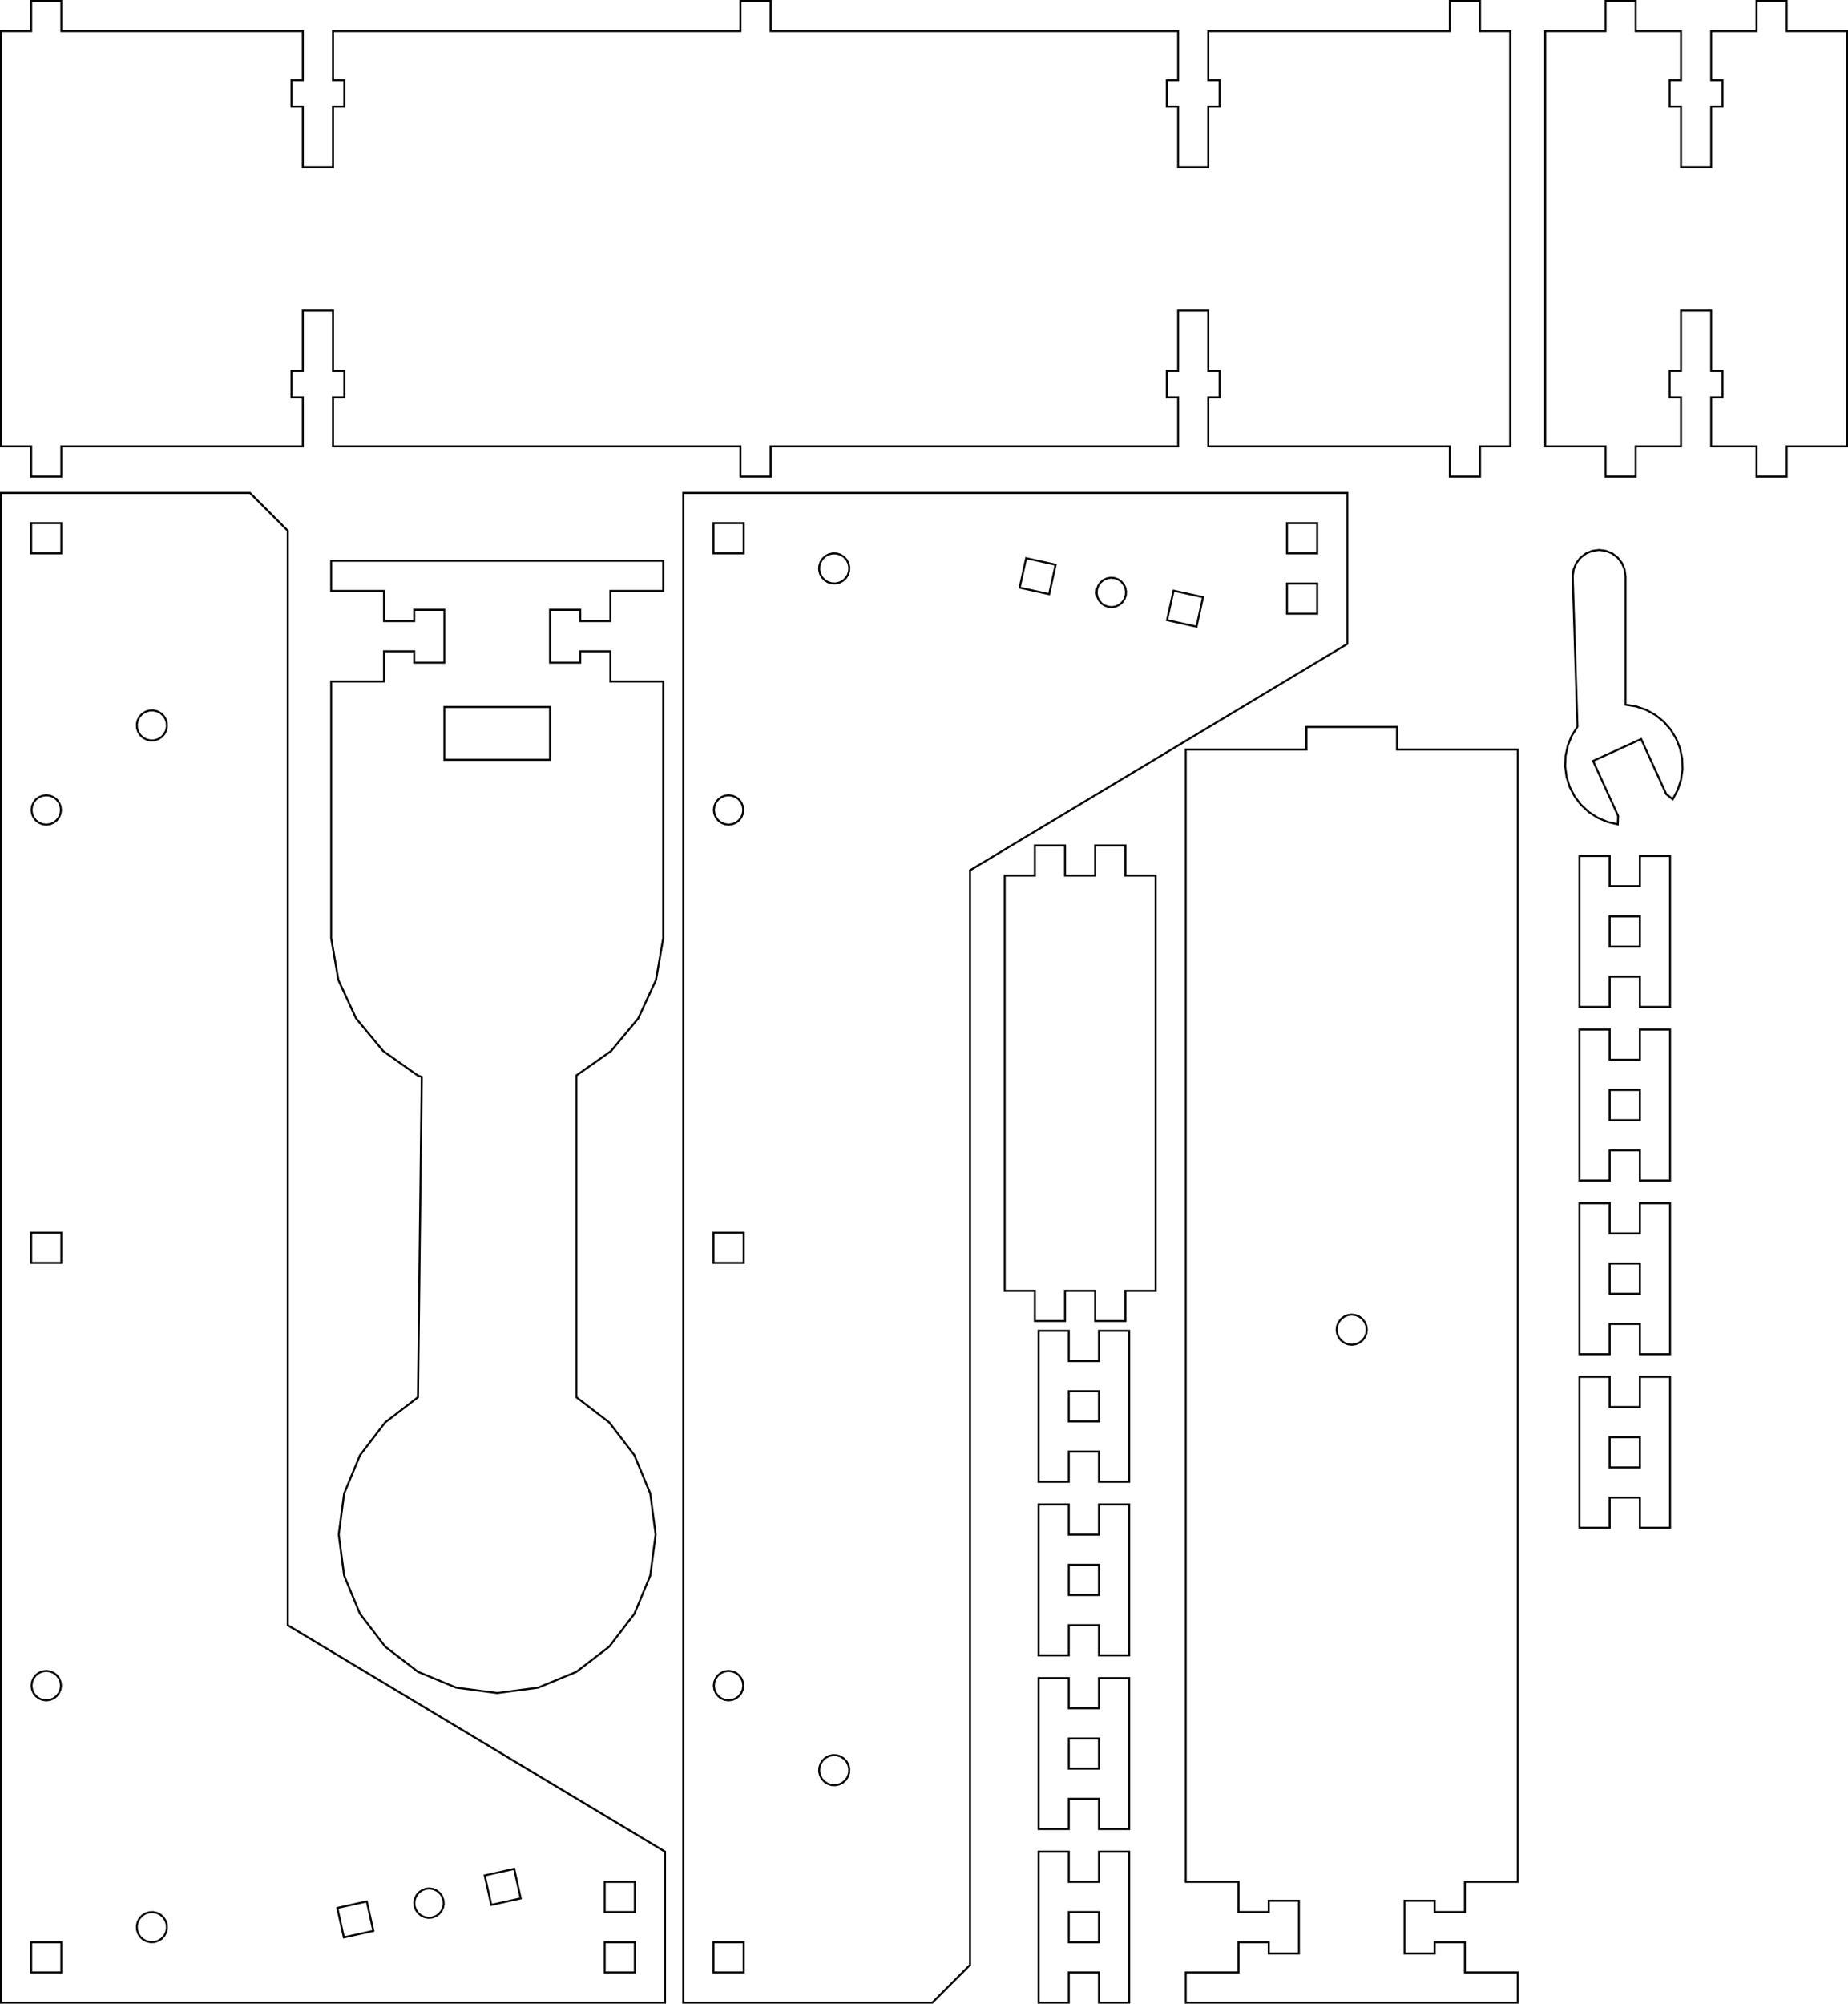 <?xml version="1.0" encoding="UTF-8" standalone="no"?>
<svg
   xmlns:dc="http://purl.org/dc/elements/1.1/"
   xmlns:cc="http://creativecommons.org/ns#"
   xmlns:rdf="http://www.w3.org/1999/02/22-rdf-syntax-ns#"
   xmlns:svg="http://www.w3.org/2000/svg"
   xmlns="http://www.w3.org/2000/svg"
   xmlns:sodipodi="http://sodipodi.sourceforge.net/DTD/sodipodi-0.dtd"
   xmlns:inkscape="http://www.inkscape.org/namespaces/inkscape"
   width="925.614"
   height="1003.197"
   version="1.1"
   id="svg8284"
   sodipodi:docname="Mohrnkopfschleuder_v_6.svg"
   inkscape:version="0.92.2 (5c3e80d, 2017-08-06)">
  <sodipodi:namedview
     pagecolor="#ffffff"
     bordercolor="#666666"
     borderopacity="1"
     objecttolerance="10"
     gridtolerance="10"
     guidetolerance="10"
     inkscape:pageopacity="0"
     inkscape:pageshadow="2"
     inkscape:window-width="1366"
     inkscape:window-height="749"
     id="namedview8286"
     showgrid="false"
     inkscape:zoom="0.42048262"
     inkscape:cx="300.47249"
     inkscape:cy="438.18945"
     inkscape:window-x="-4"
     inkscape:window-y="-4"
     inkscape:window-maximized="1"
     inkscape:current-layer="g8280" />
  <desc
     id="desc6784">C:\Users\Andreas Reheis\Documents\Laser\Mohrnkopfschleuder\Mohrnkopfschleuder_v_6.dxf - scale = 1.000000, origin = (0.000000, 0.000000), method = file</desc>
  <defs
     id="defs6798">
    <marker
       id="DistanceX"
       orient="auto"
       refX="0"
       refY="0"
       style="overflow:visible">
      <path
         d="M 3,-3 -3,3 M 0,-5 V 5"
         style="stroke:#000000;stroke-width:0.5"
         id="path6786"
         inkscape:connector-curvature="0" />
    </marker>
    <pattern
       height="8"
       id="Hatch"
       patternUnits="userSpaceOnUse"
       width="8"
       x="0"
       y="0">
      <path
         d="M8 4 l-4,4"
         linecap="square"
         stroke="#000000"
         stroke-width="0.25"
         id="path6789" />
      <path
         d="M6 2 l-4,4"
         linecap="square"
         stroke="#000000"
         stroke-width="0.25"
         id="path6791" />
      <path
         d="M4 0 l-4,4"
         linecap="square"
         stroke="#000000"
         stroke-width="0.25"
         id="path6793" />
    </pattern>
    <symbol
       id="*MODEL_SPACE" />
    <symbol
       id="*PAPER_SPACE" />
  </defs>
  <g
     inkscape:groupmode="layer"
     inkscape:label="0"
     id="g6800"
     transform="translate(342.563,-775.201)" />
  <g
     inkscape:groupmode="layer"
     inkscape:label="PROFILEEDGES"
     id="g8280"
     transform="translate(342.563,-775.201)">
    <path
       style="fill:none;stroke:#000000"
       d="m 431.371,790.819 h 30.236 v -15.118 h 15.118 v 15.118 h 22.677 v 24.567 h -5.669 v 13.228 h 5.669 v 30.236 h 15.118 v -30.236 h 5.669 v -13.228 h -5.669 v -24.567 h 22.677 v -15.118 h 15.118 v 15.118 h 30.236 V 998.693 h -30.236 v 15.118 h -15.118 v -15.118 h -22.677 v -24.567 h 5.669 v -13.228 h -5.669 v -30.236 h -15.118 v 30.236 h -5.669 v 13.228 h 5.669 v 24.567 h -22.677 v 15.118 h -15.118 v -15.118 h -30.236 z"
       id="path8938"
       inkscape:connector-curvature="0" />
    <path
       style="fill:none;stroke:#000000"
       d="m 206.005,1421.484 v 15.118 h 15.118 v -15.118 h 15.118 V 1213.61 H 221.124 v -15.118 h -15.118 v 15.118 h -15.118 v -15.118 h -15.118 v 15.118 h -15.118 v 207.874 h 15.118 v 15.118 h 15.118 v -15.118 z"
       id="path8936"
       inkscape:connector-curvature="0" />
    <path
       style="fill:none;stroke:#000000"
       d="m -175.763,858.851 h -15.118 v -30.236 h -5.669 v -13.228 h 5.669 v -24.567 h -120.945 v -15.118 h -15.118 v 15.118 h -15.118 V 998.693 h 15.118 v 15.118 h 15.118 v -15.118 h 120.945 v -24.567 h -5.669 v -13.228 h 5.669 v -30.236 h 15.118 v 30.236 h 5.669 v 13.228 h -5.669 V 998.693 H 28.331 v 15.118 h 15.118 V 998.693 H 247.544 v -24.567 h -5.669 v -13.228 h 5.669 v -30.236 h 15.118 v 30.236 h 5.669 v 13.228 h -5.669 v 24.567 h 120.945 v 15.118 h 15.118 V 998.693 H 413.843 V 790.819 h -15.118 v -15.118 h -15.118 v 15.118 H 262.662 v 24.567 h 5.669 v 13.228 h -5.669 v 30.236 h -15.118 v -30.236 h -5.669 v -13.228 h 5.669 V 790.819 H 43.449 v -15.118 h -15.118 v 15.118 H -175.763 v 24.567 h 5.669 v 13.228 h -5.669 z"
       id="path8934"
       inkscape:connector-curvature="0" />
    <g
       id="g9008"
       transform="translate(-10,18.898)">
      <path
         id="path8932"
         d="m 219.106,1058.352 -1.238,-1.472 -0.815,-1.743 -0.336,-1.894 0.166,-1.917 0.656,-1.809 1.102,-1.577 1.472,-1.238 1.743,-0.815 1.894,-0.336 1.917,0.166 1.809,0.656 1.577,1.102 1.238,1.472 0.815,1.743 0.336,1.894 -0.166,1.917 -0.656,1.809 -1.102,1.577 -1.472,1.238 -1.743,0.815 -1.894,0.336 -1.917,-0.166 -1.809,-0.656 z"
         style="fill:none;stroke:#000000"
         inkscape:connector-curvature="0" />
      <path
         id="path8930"
         d="m 25.249,1602.168 -0.251,-1.907 0.251,-1.908 0.736,-1.778 1.171,-1.526 1.526,-1.171 1.778,-0.736 1.908,-0.251 1.908,0.251 1.778,0.736 1.526,1.171 1.171,1.526 0.736,1.778 0.251,1.908 -0.251,1.907 -0.736,1.778 -1.171,1.526 -1.526,1.171 -1.778,0.736 -1.908,0.251 -1.908,-0.251 -1.778,-0.736 -1.526,-1.171 -1.171,-1.526 z"
         style="fill:none;stroke:#000000"
         inkscape:connector-curvature="0" />
      <path
         id="path8928"
         d="m 27.156,1167.046 1.526,1.171 1.778,0.736 1.908,0.251 1.908,-0.251 1.778,-0.736 1.526,-1.171 1.171,-1.526 0.736,-1.778 0.251,-1.907 -0.251,-1.908 -0.736,-1.778 -1.171,-1.526 -1.526,-1.171 -1.778,-0.736 -1.908,-0.251 -1.908,0.251 -1.778,0.736 -1.526,1.171 -1.171,1.526 -0.736,1.778 -0.251,1.908 0.251,1.907 0.736,1.778 z"
         style="fill:none;stroke:#000000"
         inkscape:connector-curvature="0" />
      <path
         id="path8926"
         d="m 196.18,1039.02 -3.256,14.763 -14.763,-3.256 3.256,-14.763 z"
         style="fill:none;stroke:#000000"
         inkscape:connector-curvature="0" />
      <path
         id="path8924"
         d="m 312.053,1033.331 v -15.118 h 15.118 v 15.118 z"
         style="fill:none;stroke:#000000"
         inkscape:connector-curvature="0" />
      <path
         id="path8922"
         d="m 90.117,1035.081 1.339,1.45 0.918,1.746 0.435,1.925 -0.078,1.972 -0.586,1.884 -1.054,1.669 -1.45,1.339 -1.747,0.918 -1.925,0.434 -1.972,-0.078 -1.884,-0.586 -1.668,-1.054 -1.339,-1.45 -0.918,-1.747 -0.435,-1.925 0.078,-1.972 0.586,-1.884 1.054,-1.668 1.45,-1.339 1.747,-0.918 1.925,-0.435 1.972,0.078 1.884,0.586 z"
         style="fill:none;stroke:#000000"
         inkscape:connector-curvature="0" />
      <path
         id="path8920"
         d="m 266.741,1070.062 -14.763,-3.256 3.256,-14.763 14.763,3.256 z"
         style="fill:none;stroke:#000000"
         inkscape:connector-curvature="0" />
      <path
         id="path8918"
         d="m 327.171,1048.449 v 15.118 h -15.118 v -15.118 z"
         style="fill:none;stroke:#000000"
         inkscape:connector-curvature="0" />
      <path
         id="path8916"
         d="m 24.809,1018.213 15.118,10e-5 v 15.118 l -15.118,-1e-4 z"
         style="fill:none;stroke:#000000"
         inkscape:connector-curvature="0" />
      <path
         id="path8914"
         d="m 92.725,1643.903 -0.593,1.882 -1.06,1.664 -1.455,1.333 -1.75,0.911 -1.927,0.427 -1.971,-0.086 -1.882,-0.593 -1.664,-1.06 -1.333,-1.455 -0.911,-1.75 -0.427,-1.927 0.086,-1.971 0.593,-1.882 1.06,-1.664 1.455,-1.333 1.75,-0.911 1.927,-0.427 1.971,0.086 1.882,0.593 1.664,1.06 1.333,1.455 0.911,1.75 0.427,1.927 z"
         style="fill:none;stroke:#000000"
         inkscape:connector-curvature="0" />
      <path
         id="path8912"
         d="m 24.809,1728.764 15.118,1e-4 v 15.118 l -15.118,-10e-5 z"
         style="fill:none;stroke:#000000"
         inkscape:connector-curvature="0" />
      <path
         id="path8910"
         d="m 153.313,1192.071 188.976,-113.386 v -75.591 H 9.691 v 755.905 H 134.415 l 18.898,-18.898 z"
         style="fill:none;stroke:#000000"
         inkscape:connector-curvature="0" />
      <path
         id="path8908"
         d="m 39.927,1373.489 h -15.118 v 15.118 h 15.118 z"
         style="fill:none;stroke:#000000"
         inkscape:connector-curvature="0" />
    </g>
    <g
       id="g8957">
      <path
         id="path8906"
         d="m -120.648,1730.304 -0.815,1.743 -1.238,1.472 -1.577,1.102 -1.809,0.656 -1.917,0.166 -1.894,-0.336 -1.743,-0.815 -1.472,-1.238 -1.102,-1.577 -0.656,-1.809 -0.166,-1.917 0.336,-1.894 0.815,-1.743 1.238,-1.472 1.577,-1.102 1.809,-0.656 1.917,-0.166 1.894,0.336 1.743,0.815 1.472,1.238 1.102,1.577 0.656,1.809 0.166,1.917 z"
         style="fill:none;stroke:#000000"
         inkscape:connector-curvature="0" />
      <path
         id="path8904"
         d="m -311.826,1762.78 -1e-5,-15.118 -15.118,-2e-4 1e-5,15.118 z"
         style="fill:none;stroke:#000000"
         inkscape:connector-curvature="0" />
      <path
         id="path8902"
         d="m -24.582,1747.662 v 15.118 h -15.118 v -15.118 z"
         style="fill:none;stroke:#000000"
         inkscape:connector-curvature="0" />
      <path
         id="path8900"
         d="m -315.7,1625.541 -1.778,0.736 -1.908,0.251 -1.907,-0.251 -1.778,-0.736 -1.526,-1.171 -1.171,-1.526 -0.736,-1.778 -0.251,-1.907 0.251,-1.907 0.736,-1.778 1.171,-1.526 1.526,-1.171 1.778,-0.736 1.908,-0.251 1.908,0.251 1.778,0.736 1.526,1.171 1.171,1.526 0.736,1.778 0.251,1.907 -0.251,1.907 -0.736,1.778 -1.171,1.526 z"
         style="fill:none;stroke:#000000"
         inkscape:connector-curvature="0" />
      <path
         id="path8898"
         d="m -81.756,1725.695 -14.763,3.256 -3.256,-14.763 14.763,-3.256 z"
         style="fill:none;stroke:#000000"
         inkscape:connector-curvature="0" />
      <path
         id="path8896"
         d="m -158.829,1727.21 3.256,14.763 -14.763,3.256 -3.256,-14.763 z"
         style="fill:none;stroke:#000000"
         inkscape:connector-curvature="0" />
      <path
         id="path8894"
         d="m -24.582,1717.426 v 15.118 h -15.118 v -15.118 z"
         style="fill:none;stroke:#000000"
         inkscape:connector-curvature="0" />
      <path
         id="path8892"
         d="m -265.189,1747.552 -1.972,0.078 -1.925,-0.435 -1.747,-0.918 -1.45,-1.339 -1.054,-1.669 -0.586,-1.884 -0.078,-1.972 0.435,-1.925 0.918,-1.747 1.339,-1.45 1.668,-1.054 1.884,-0.586 1.972,-0.078 1.925,0.435 1.747,0.918 1.45,1.339 1.054,1.669 0.586,1.884 0.078,1.972 -0.435,1.925 -0.918,1.747 -1.339,1.45 -1.668,1.054 z"
         style="fill:none;stroke:#000000"
         inkscape:connector-curvature="0" />
      <path
         id="path8890"
         d="m -267.131,1145.932 -1.927,-0.427 -1.75,-0.911 -1.455,-1.333 -1.06,-1.664 -0.593,-1.882 -0.086,-1.971 0.427,-1.927 0.911,-1.75 1.333,-1.455 1.664,-1.06 1.882,-0.593 1.971,-0.086 1.927,0.427 1.75,0.911 1.455,1.333 1.06,1.664 0.593,1.882 0.086,1.971 -0.427,1.927 -0.911,1.75 -1.333,1.455 -1.664,1.06 -1.882,0.593 z"
         style="fill:none;stroke:#000000"
         inkscape:connector-curvature="0" />
      <path
         id="path8888"
         d="m -319.385,1188.103 -1.908,-0.251 -1.778,-0.736 -1.526,-1.171 -1.171,-1.526 -0.736,-1.778 -0.251,-1.907 0.251,-1.907 0.736,-1.778 1.171,-1.526 1.526,-1.171 1.778,-0.736 1.908,-0.251 1.908,0.251 1.778,0.736 1.526,1.171 1.171,1.526 0.736,1.778 0.251,1.907 -0.251,1.907 -0.736,1.778 -1.171,1.526 -1.526,1.171 -1.778,0.736 z"
         style="fill:none;stroke:#000000"
         inkscape:connector-curvature="0" />
      <path
         id="path8886"
         d="m -326.944,1052.228 v -15.118 l 15.118,10e-5 v 15.118 z"
         style="fill:none;stroke:#000000"
         inkscape:connector-curvature="0" />
      <path
         id="path8884"
         d="M -9.464,1702.307 -198.44,1588.922 v -548.031 l -18.898,-18.898 h -124.724 v 755.906 l 332.598,-2e-4 z"
         style="fill:none;stroke:#000000"
         inkscape:connector-curvature="0" />
      <path
         id="path8882"
         d="m -326.944,1392.386 -1e-5,15.118 h 15.118 l 2e-5,-15.118 z"
         style="fill:none;stroke:#000000"
         inkscape:connector-curvature="0" />
    </g>
    <path
       style="fill:none;stroke:#000000"
       d="m 479.443,1145.227 12.539,27.514 3.287,2.655 2.489,-4.69 1.645,-5.048 0.752,-5.256 -0.164,-5.307 -1.075,-5.2 -1.954,-4.937 -2.774,-4.527 -3.512,-3.982 -4.145,-3.318 -4.654,-2.556 -5.025,-1.716 -5.245,-0.826 v -64.252 l -0.451,-3.424 -1.322,-3.191 -2.102,-2.74 -2.74,-2.102 -3.19,-1.321 -3.424,-0.451 -3.424,0.451 -3.19,1.321 -2.74,2.102 -2.102,2.74 -1.322,3.191 -0.451,3.424 2.382,75.223 -2.818,4.5 -2.001,4.918 -1.125,5.189 -0.215,5.305 0.701,5.263 1.597,5.064 2.444,4.714 3.219,4.223 3.898,3.606 4.46,2.881 4.889,2.071 5.173,1.198 0.152,-4.223 -12.539,-27.514 z"
       id="path8880"
       inkscape:connector-curvature="0" />
    <g
       id="g8985"
       transform="translate(-8,52)">
      <path
         id="path8878"
         d="m 486.803,1370.98 h -15.118 v -15.118 h 15.118 z"
         style="fill:none;stroke:#000000"
         inkscape:connector-curvature="0" />
      <path
         id="path8876"
         d="m 501.921,1325.626 h -15.118 v 15.118 h -15.118 v -15.118 H 456.567 v 75.591 h 15.118 v -15.118 h 15.118 v 15.118 h 15.118 z"
         style="fill:none;stroke:#000000"
         inkscape:connector-curvature="0" />
    </g>
    <g
       id="g8981"
       transform="translate(-8,52)">
      <path
         id="path8874"
         d="m 471.685,1442.791 h 15.118 v 15.118 h -15.118 z"
         style="fill:none;stroke:#000000"
         inkscape:connector-curvature="0" />
      <path
         id="path8872"
         d="m 486.803,1412.555 h 15.118 v 75.591 h -15.118 v -15.118 h -15.118 v 15.118 H 456.567 v -75.591 h 15.118 v 15.118 h 15.118 z"
         style="fill:none;stroke:#000000"
         inkscape:connector-curvature="0" />
    </g>
    <g
       id="g8993"
       transform="translate(-8,52)">
      <path
         id="path8870"
         d="m 486.803,1197.122 h -15.118 v -15.118 h 15.118 z"
         style="fill:none;stroke:#000000"
         inkscape:connector-curvature="0" />
      <path
         id="path8868"
         d="M 471.685,1151.767 H 456.567 v 75.591 h 15.118 V 1212.24 h 15.118 v 15.118 h 15.118 v -75.591 h -15.118 v 15.118 h -15.118 z"
         style="fill:none;stroke:#000000"
         inkscape:connector-curvature="0" />
    </g>
    <g
       id="g8989"
       transform="translate(-8,52)">
      <path
         id="path8866"
         d="m 471.685,1284.051 v -15.118 h 15.118 v 15.118 z"
         style="fill:none;stroke:#000000"
         inkscape:connector-curvature="0" />
      <path
         id="path8864"
         d="M 471.685,1238.697 H 456.567 v 75.591 h 15.118 v -15.118 h 15.118 v 15.118 h 15.118 v -75.591 h -15.118 v 15.118 h -15.118 z"
         style="fill:none;stroke:#000000"
         inkscape:connector-curvature="0" />
    </g>
    <g
       id="g8977"
       transform="translate(-4)">
      <path
         id="path8862"
         d="m 211.878,1441.52 h 15.118 v 75.591 h -15.118 v -15.118 h -15.118 v 15.118 h -15.118 v -75.591 h 15.118 v 15.118 h 15.118 z"
         style="fill:none;stroke:#000000"
         inkscape:connector-curvature="0" />
      <path
         id="path8860"
         d="m 196.76,1486.874 v -15.118 h 15.118 v 15.118 z"
         style="fill:none;stroke:#000000"
         inkscape:connector-curvature="0" />
    </g>
    <g
       id="g8973"
       transform="translate(-4)">
      <path
         id="path8858"
         d="m 196.76,1558.686 h 15.118 v 15.118 h -15.118 z"
         style="fill:none;stroke:#000000"
         inkscape:connector-curvature="0" />
      <path
         id="path8856"
         d="m 196.76,1543.567 v -15.118 h -15.118 v 75.591 h 15.118 v -15.118 h 15.118 v 15.118 h 15.118 v -75.591 h -15.118 v 15.118 z"
         style="fill:none;stroke:#000000"
         inkscape:connector-curvature="0" />
    </g>
    <g
       id="g8969"
       transform="translate(-4)">
      <path
         id="path8854"
         d="m 196.76,1645.615 h 15.118 v 15.118 h -15.118 z"
         style="fill:none;stroke:#000000"
         inkscape:connector-curvature="0" />
      <path
         id="path8852"
         d="m 226.996,1615.379 h -15.118 v 15.118 h -15.118 v -15.118 h -15.118 v 75.591 h 15.118 v -15.118 h 15.118 v 15.118 h 15.118 z"
         style="fill:none;stroke:#000000"
         inkscape:connector-curvature="0" />
    </g>
    <g
       id="g8965"
       transform="translate(-4)">
      <path
         id="path8850"
         d="m 211.878,1747.662 h -15.118 v -15.118 h 15.118 z"
         style="fill:none;stroke:#000000"
         inkscape:connector-curvature="0" />
      <path
         id="path8848"
         d="m 196.76,1702.308 h -15.118 v 75.591 h 15.118 V 1762.78 h 15.118 v 15.118 h 15.118 v -75.591 h -15.118 v 15.118 h -15.118 z"
         style="fill:none;stroke:#000000"
         inkscape:connector-curvature="0" />
    </g>
    <g
       id="g8961">
      <path
         id="path8846"
         d="M -67.069,1155.63 H -119.982 v -26.457 h 52.913 z"
         style="fill:none;stroke:#000000"
         inkscape:connector-curvature="0" />
      <path
         id="path8844"
         d="m -24.789,1583.192 -12.613,16.438 -16.438,12.613 -19.143,7.929 -20.542,2.704 -20.542,-2.704 -19.143,-7.929 -16.438,-12.613 -12.613,-16.438 -7.929,-19.142 -2.704,-20.543 2.704,-20.543 7.929,-19.143 12.613,-16.438 16.438,-12.613 1.881,-160.331 -1.957,-0.722 -17.337,-12.257 -13.574,-16.327 -8.886,-19.283 -3.592,-20.926 v -128.504 h 26.457 v -15.118 h 15.118 v 5.669 h 15.118 v -26.457 h -15.118 v 5.669 h -15.118 v -15.118 h -26.457 v -15.118 h 166.299 v 15.118 h -26.457 v 15.118 h -15.118 v -5.669 h -15.118 v 26.457 h 15.118 v -5.669 h 15.118 v 15.118 h 26.457 v 128.504 l -3.616,20.92 -8.907,19.271 -13.592,16.309 -17.35,12.236 v 161.11 l 16.438,12.613 12.613,16.438 7.929,19.143 2.704,20.543 -2.704,20.543 z"
         style="fill:none;stroke:#000000"
         inkscape:connector-curvature="0" />
    </g>
    <g
       id="g8942">
      <path
         id="path8842"
         d="m 338.252,1447.498 -1.823,0.755 -1.956,0.258 -1.956,-0.258 -1.823,-0.755 -1.566,-1.201 -1.201,-1.565 -0.755,-1.823 -0.258,-1.956 0.258,-1.956 0.755,-1.823 1.201,-1.566 1.566,-1.201 1.823,-0.755 1.956,-0.258 1.956,0.258 1.823,0.755 1.566,1.201 1.201,1.566 0.755,1.823 0.258,1.956 -0.258,1.956 -0.755,1.823 -1.201,1.565 z"
         style="fill:none;stroke:#000000"
         inkscape:connector-curvature="0" />
      <path
         id="path8278"
         d="m 391.166,1732.544 v -15.118 h 26.457 v -566.929 h -60.472 v -11.339 h -45.354 v 11.339 h -60.472 v 566.929 h 26.457 v 15.118 h 15.118 v -5.669 h 15.118 v 26.457 h -15.118 v -5.669 h -15.118 v 15.118 h -26.457 v 15.118 h 166.299 v -15.118 h -26.457 v -15.118 h -15.118 v 5.669 h -15.118 v -26.457 h 15.118 v 5.669 z"
         style="fill:none;stroke:#000000"
         inkscape:connector-curvature="0" />
    </g>
  </g>
  <g
     inkscape:groupmode="layer"
     inkscape:label="SECTIONCUTEDGES"
     id="g8282"
     transform="translate(342.563,-775.201)" />
</svg>
